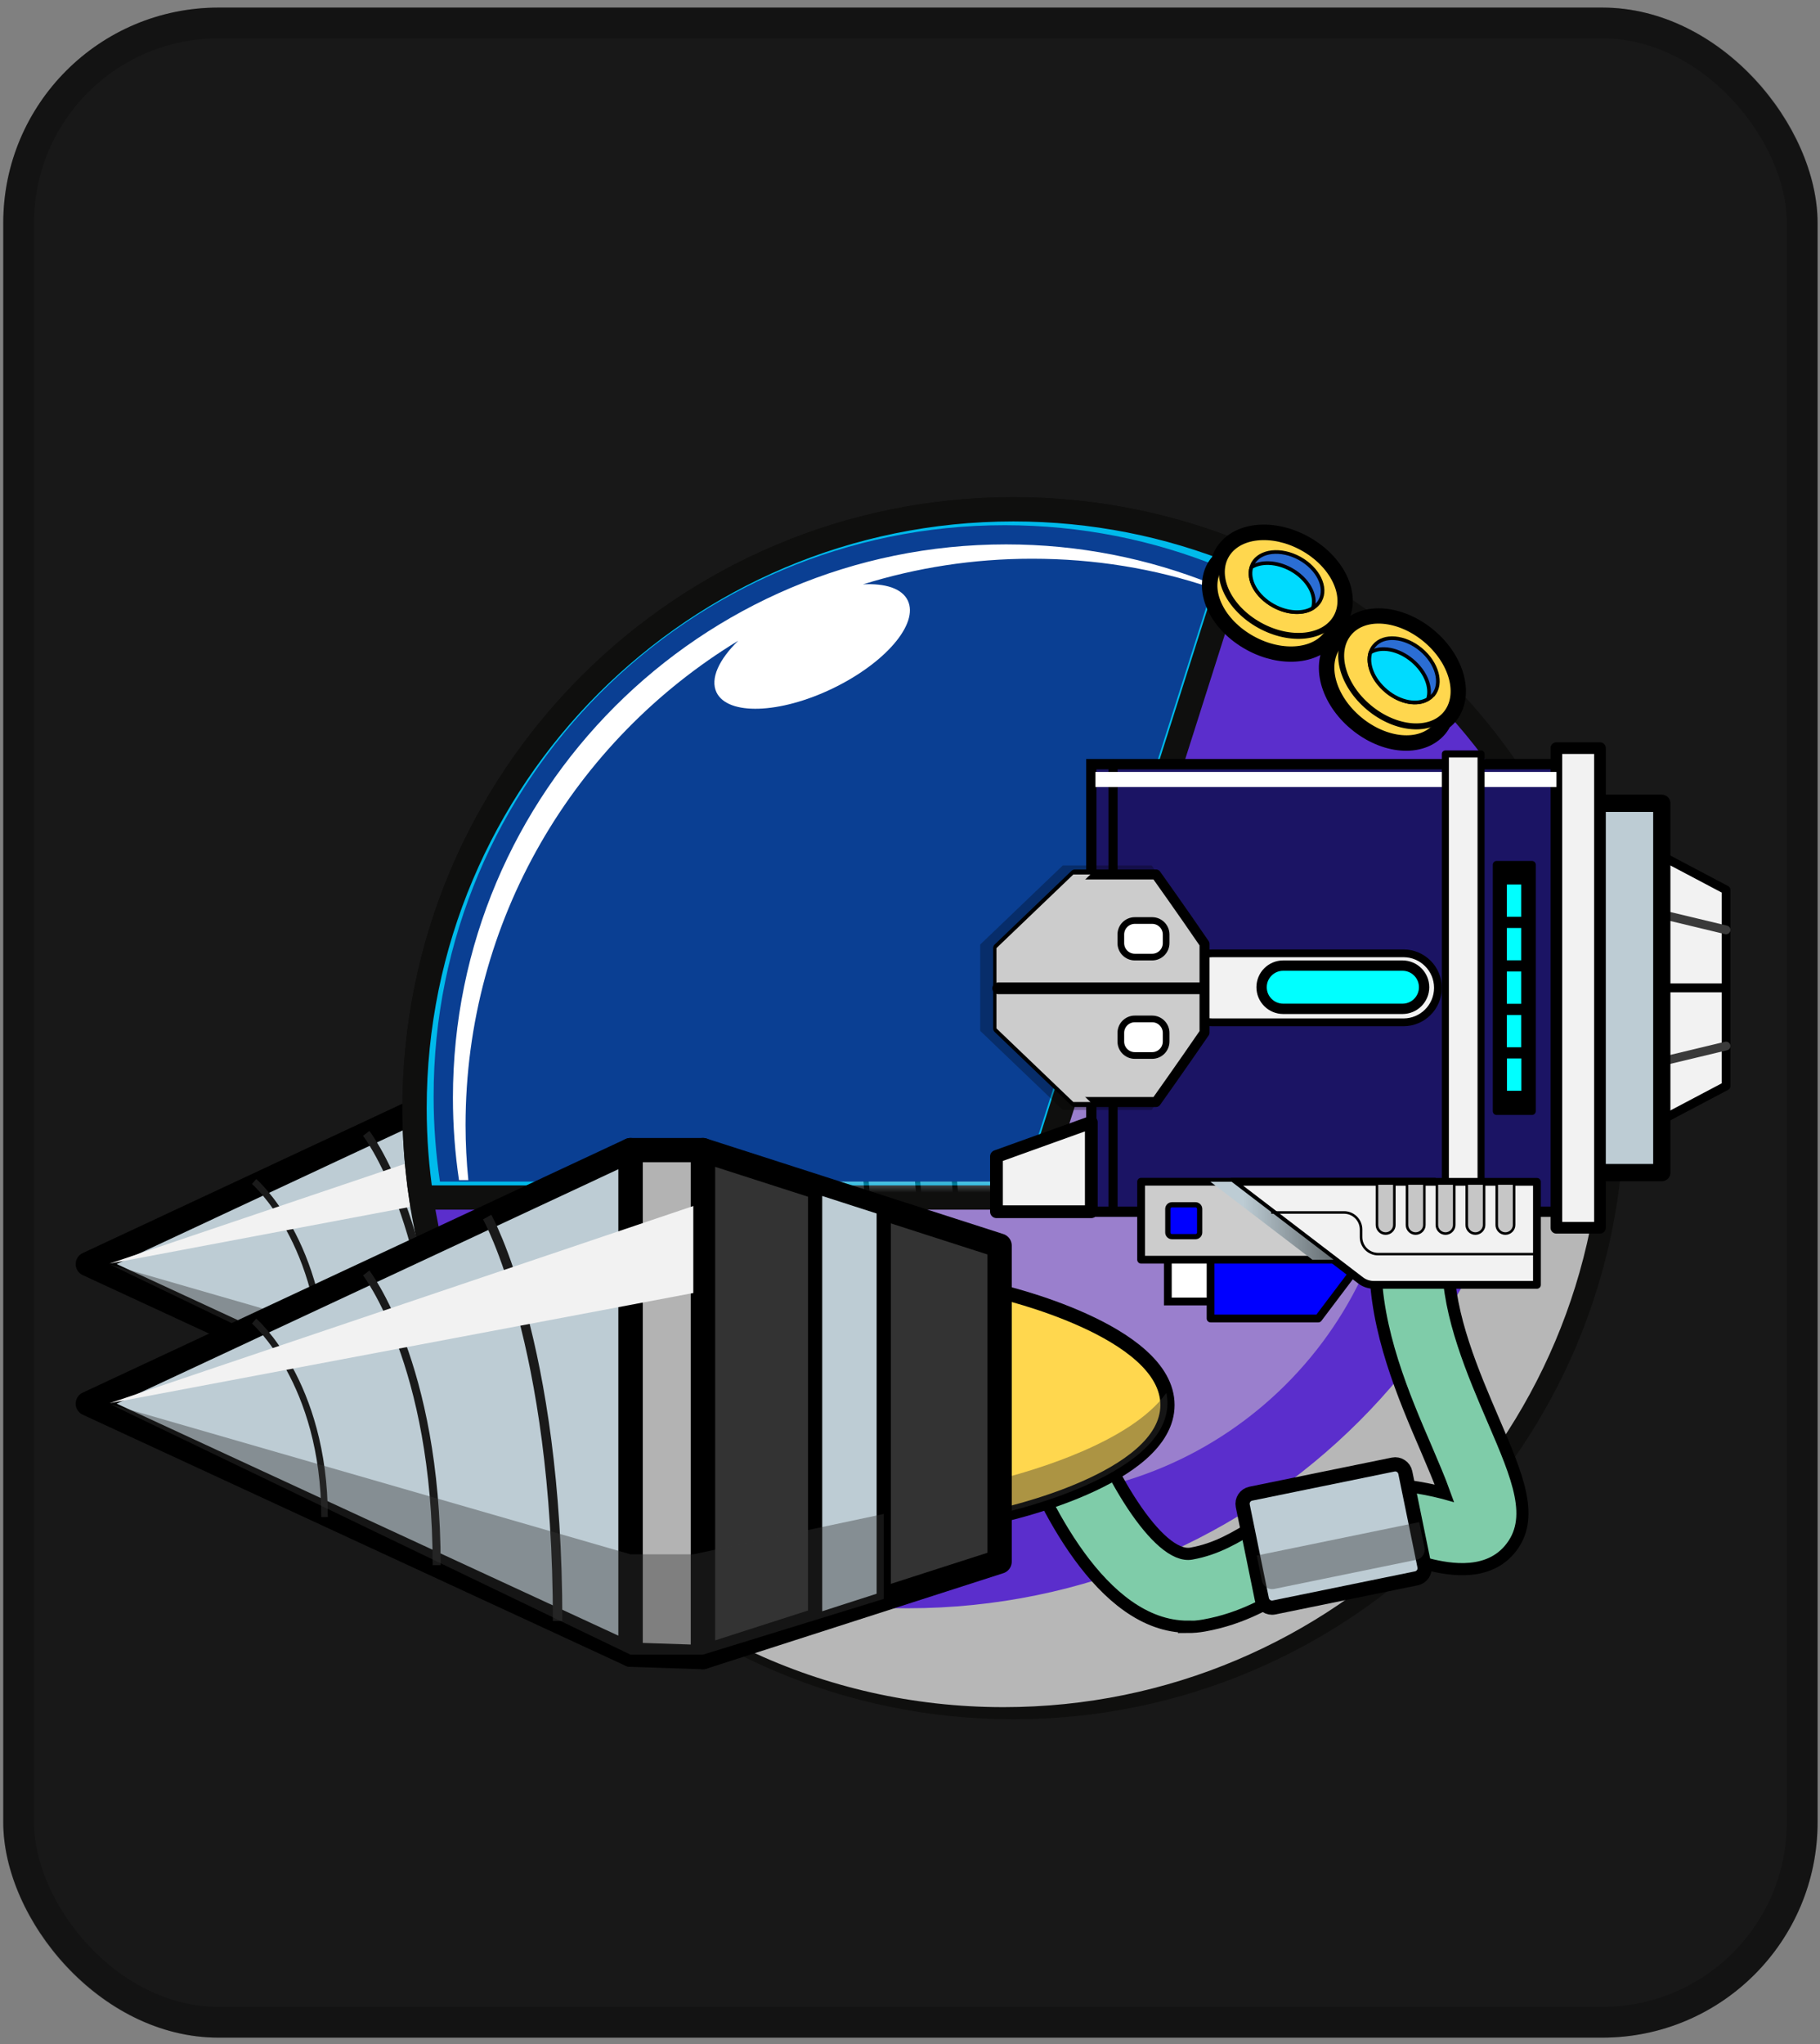 <svg width="187" height="210" viewBox="0 0 187 210" fill="none" xmlns="http://www.w3.org/2000/svg">
<rect x="0" y="0" width="187" height="210" fill="#808080" stroke="none"/>
<rect x="0.335" y="0.779" width="186.415" height="208.532" rx="22.117" fill="#181818"/>
<rect x="1.915" y="2.359" width="183.256" height="205.373" rx="20.537" stroke="black" stroke-opacity="0.21" stroke-width="3.16"/>
<path d="M102.707 146.085V129.85V113.614L72.22 103.805V129.85V155.894L102.707 146.085Z" fill="#333333" stroke="black" stroke-width="1.46" stroke-linecap="round" stroke-linejoin="round"/>
<path d="M64.782 103.805V155.645L72.22 155.894V103.805H64.782Z" fill="#B3B3B3" stroke="black" stroke-width="1.46" stroke-linecap="round" stroke-linejoin="round"/>
<path d="M64.782 103.805L9.024 129.85L64.782 155.645V103.805Z" fill="#BDCCD4" stroke="black" stroke-width="2.496" stroke-linecap="round" stroke-linejoin="round"/>
<path d="M90.801 109.783L83.751 107.524V152.175L90.801 149.904V109.783Z" fill="#BDCCD4" stroke="black" stroke-width="1.46" stroke-linecap="round" stroke-linejoin="round"/>
<path d="M50.056 110.681C50.056 110.681 57.294 123.597 57.294 152.175" stroke="#1A1A1A" stroke-width="0.973" stroke-miterlimit="10"/>
<path d="M37.627 116.422C37.627 116.422 44.865 125.769 44.865 146.435" stroke="#1A1A1A" stroke-width="0.824" stroke-miterlimit="10"/>
<path d="M26.108 121.364C26.108 121.364 33.346 127.628 33.346 141.493" stroke="#1A1A1A" stroke-width="0.674" stroke-miterlimit="10"/>
<g style="mix-blend-mode:multiply" opacity="0.41">
<path d="M90.802 141.181L71.234 145.324H64.782L11.258 129.875L64.782 155.645H72.22L90.802 149.904V141.181Z" fill="#333333"/>
</g>
<g style="mix-blend-mode:overlay">
<path d="M71.234 109.545L11.258 129.8L71.234 118.481V109.545Z" fill="#F2F2F2"/>
</g>
<path d="M104.117 175.362C138.096 175.362 165.641 147.817 165.641 113.838C165.641 79.86 138.096 52.315 104.117 52.315C70.138 52.315 42.593 79.86 42.593 113.838C42.593 147.817 70.138 175.362 104.117 175.362Z" fill="#5B2ECC" stroke="#0F0F0E" stroke-width="2.496" stroke-miterlimit="10"/>
<path d="M104.117 153.81C126 153.81 143.739 136.071 143.739 114.188C143.739 92.305 126 74.566 104.117 74.566C82.234 74.566 64.495 92.305 64.495 114.188C64.495 136.071 82.234 153.81 104.117 153.81Z" fill="#9A7FCD"/>
<path d="M127.204 56.795L106.151 123.011H43.28C42.831 120.016 42.593 116.958 42.593 113.838C42.593 79.869 70.136 52.315 104.117 52.315C112.291 52.315 120.078 53.9 127.204 56.795Z" fill="#00BAEB" stroke="#0F0F0E" stroke-width="2.496" stroke-miterlimit="10"/>
<g style="mix-blend-mode:multiply">
<path d="M164.63 113.838C164.63 147.82 137.088 175.362 103.106 175.362C84.412 175.362 67.677 167.026 56.396 153.872C66.903 161.023 79.595 165.204 93.26 165.204C129.5 165.204 158.877 135.827 158.877 99.587C158.877 94.333 158.265 89.229 157.092 84.337C161.897 93.098 164.63 103.144 164.63 113.838Z" fill="#B7B7B7"/>
</g>
<path d="M122.05 167.101C113.09 167.101 107.025 154.085 104.641 147.845H73.892V140.357H109.982L110.831 142.928C113.614 151.289 119.017 160.2 122.412 159.588C125.008 159.126 126.929 157.953 129.163 156.593C133.331 154.047 138.535 150.877 148.319 153.361L148.407 153.386C147.92 152.026 147.171 150.291 146.572 148.881C144.226 143.44 141.318 136.663 141.318 129.75H148.806C148.806 135.116 151.377 141.106 153.448 145.923C155.969 151.788 157.791 156.031 155.083 159.201C152.55 162.171 148.144 161.048 146.472 160.624C139.746 158.914 136.938 160.624 133.057 162.995C130.548 164.53 127.703 166.265 123.71 166.976C123.148 167.076 122.587 167.126 122.037 167.126L122.05 167.101Z" fill="#7FCCA9" stroke="black" stroke-width="1.248" stroke-miterlimit="10"/>
<path d="M102.707 132.67V155.694C102.707 155.694 119.954 152.026 119.954 144.326C119.954 136.626 102.707 132.67 102.707 132.67Z" fill="#FFD74E" stroke="black" stroke-width="1.46" stroke-linecap="round" stroke-linejoin="round"/>
<g style="mix-blend-mode:multiply" opacity="0.41">
<path d="M119.954 144.126C119.954 151.813 102.707 155.482 102.707 155.482V151.938C106.189 151.052 116.222 148.144 119.841 143.078C119.916 143.427 119.954 143.764 119.954 144.126Z" fill="#333333"/>
</g>
<path d="M143.14 150.442L128.518 153.433C127.944 153.55 127.573 154.11 127.691 154.684L129.656 164.294C129.774 164.868 130.334 165.238 130.908 165.121L145.531 162.13C146.105 162.012 146.475 161.452 146.358 160.878L144.392 151.268C144.275 150.694 143.714 150.324 143.14 150.442Z" fill="#BDCCD4" stroke="black" stroke-width="1.46" stroke-linecap="round" stroke-linejoin="round"/>
<g style="mix-blend-mode:multiply" opacity="0.41">
<path d="M146.36 158.977C146.472 159.551 146.11 160.112 145.536 160.224L130.911 163.22C130.336 163.332 129.775 162.97 129.663 162.396L129.126 159.788L145.823 156.356L146.36 158.977Z" fill="#333333"/>
</g>
<mask id="mask0_8815_1685" style="mask-type:luminance" maskUnits="userSpaceOnUse" x="46" y="57" width="76" height="65">
<path d="M121.813 57.806H46.537V121.376H121.813V57.806Z" fill="white"/>
</mask>
<g mask="url(#mask0_8815_1685)">
<path d="M104.604 95.419C104.754 95.219 104.879 95.007 104.953 94.745V94.707C105.203 93.959 105.003 93.16 104.542 92.611L111.131 85.785L100.411 83.089L103.181 73.056L92.249 76.65V66.167C85.361 67.365 80.893 72.182 78.222 76.45C78.135 76.363 78.035 76.288 77.936 76.238L74.641 74.453C73.967 74.091 73.143 74.366 72.794 75.077L66.579 87.831C66.23 88.543 66.504 89.404 67.178 89.766L68.738 90.602C67.503 94.121 66.679 97.653 65.181 97.852C64.807 97.902 64.458 98.027 64.133 98.202C63.459 97.303 62.311 96.704 61.001 96.704C58.929 96.704 57.245 98.189 57.245 100.036C57.245 101.883 58.817 103.243 60.789 103.343C60.789 103.356 60.789 103.381 60.789 103.381H62.161C61.238 104.08 61.001 105.714 61.987 106.638C62.636 107.237 63.597 107.773 64.782 108.248L64.221 111.555C62.673 119.292 61.413 132.146 69.512 134.043C72.382 134.717 75.689 135.203 79.096 135.49C78.31 137.4 77.299 138.972 76.089 139.072C76.076 139.072 76.051 139.072 76.039 139.072C74.204 139.172 73.306 140.332 73.293 141.343C73.268 142.129 73.767 142.853 74.791 142.928C75.053 142.953 75.502 142.965 76.089 142.978V142.94C79.159 143.003 86.01 142.965 90.253 142.94C92.1 142.916 93.46 141.056 93.111 139.059L92.948 138.148C92.948 138.148 92.986 138.148 93.011 138.148L92.511 135.39C97.653 134.791 101.621 133.419 102.595 131.122C103.943 127.965 103.032 120.665 101.958 114.799V114.774C101.771 113.814 101.597 112.878 101.422 112.016C102.146 111.929 102.795 111.417 103.069 110.619L105.028 104.991C105.328 104.129 104.779 103.206 103.968 103.194H103.443L111.193 96.342L104.679 95.381L104.604 95.419Z" fill="#7C7C7C" stroke="black" stroke-width="3.669" stroke-linecap="round" stroke-linejoin="round"/>
<path d="M65.593 105.714C65.593 105.714 57.769 131.322 69.45 134.068C81.13 136.813 100.199 136.613 102.52 131.147C104.941 125.444 100.049 106.288 100.049 106.288L65.593 105.714Z" fill="#BDCCD4" stroke="black" stroke-width="0.512" stroke-miterlimit="10"/>
<path d="M74.878 83.563C74.878 83.563 79.258 68.451 92.237 66.204V76.687L103.169 73.093L100.399 83.127L111.118 85.822L102.183 95.082L111.118 96.392L103.169 103.406H60.752C60.752 103.406 62.149 98.277 65.157 97.902C68.164 97.528 68.439 83.576 74.878 83.576V83.563Z" fill="#824B22" stroke="black" stroke-width="0.537" stroke-miterlimit="10"/>
<path d="M73.432 97.632C73.963 95.698 73.618 93.917 72.662 93.654C71.704 93.391 70.498 94.746 69.966 96.68C69.435 98.613 69.779 100.394 70.736 100.657C71.693 100.921 72.9 99.566 73.432 97.632Z" fill="black"/>
<path d="M72.182 95.374C72.292 94.961 72.17 94.57 71.91 94.501C71.65 94.432 71.351 94.711 71.242 95.124C71.132 95.537 71.254 95.928 71.514 95.997C71.773 96.066 72.073 95.787 72.182 95.374Z" fill="white"/>
<path d="M60.976 103.393C63.051 103.393 64.732 101.901 64.732 100.061C64.732 98.221 63.051 96.729 60.976 96.729C58.901 96.729 57.22 98.221 57.22 100.061C57.22 101.901 58.901 103.393 60.976 103.393Z" fill="#F45B6D" stroke="black" stroke-width="0.487" stroke-miterlimit="10"/>
<g style="mix-blend-mode:multiply">
<path d="M64.732 100.061C64.732 101.896 63.048 103.393 60.976 103.393C58.904 103.393 57.22 101.896 57.22 100.061C57.22 99.724 57.27 99.4 57.394 99.088C57.869 100.448 59.291 101.434 60.989 101.434C62.686 101.434 64.096 100.461 64.57 99.088C64.682 99.387 64.745 99.712 64.745 100.061H64.732Z" fill="#F45B6D"/>
</g>
<path d="M68.975 115.411L71.583 118.568L68.975 123.123L72.232 125.369L70.76 128.751L79.782 127.878C83.189 127.541 85.81 124.533 85.81 120.927C85.81 116.671 82.228 113.414 78.235 114.013L68.975 115.411Z" fill="#824B22" stroke="black" stroke-width="0.537" stroke-miterlimit="10"/>
<path d="M70.76 128.751L72.232 125.369L68.975 123.111L71.583 118.556L68.975 115.411L72.894 114.812L74.441 128.389L70.76 128.751Z" fill="white" stroke="black" stroke-width="0.537" stroke-miterlimit="10"/>
<path d="M87.907 111.58C87.907 111.58 89.766 123.747 89.467 135.677" stroke="black" stroke-width="0.537" stroke-miterlimit="10"/>
<g style="mix-blend-mode:multiply">
<path d="M64.732 108.26L64.171 111.58C64.171 111.58 89.466 115.848 101.896 114.824L100.773 109.333L64.732 108.273V108.26Z" fill="#BDCCD4"/>
</g>
<path d="M63.123 103.056L103.893 103.231C104.704 103.231 105.253 104.167 104.954 105.028L102.994 110.656C102.695 111.517 101.971 112.091 101.147 112.079C94.571 112.066 67.353 111.704 61.937 106.663C60.652 105.465 61.45 103.056 63.123 103.069V103.056Z" fill="#FFD74E" stroke="black" stroke-width="0.562" stroke-miterlimit="10"/>
<path d="M68.414 106.051C68.414 106.051 102.969 104.866 102.582 106.6C101.347 112.041 68.414 106.051 68.414 106.051Z" fill="#DDAE2A"/>
<path d="M60.215 98.826C60.814 98.826 61.3 98.502 61.3 98.102C61.3 97.702 60.814 97.378 60.215 97.378C59.615 97.378 59.129 97.702 59.129 98.102C59.129 98.502 59.615 98.826 60.215 98.826Z" fill="white"/>
<path d="M98.24 123.448L94.496 123.797L94.246 120.927L98.002 120.577L98.24 123.448Z" fill="#9DB1BA" stroke="black" stroke-width="0.537" stroke-miterlimit="10"/>
<g style="mix-blend-mode:multiply">
<path d="M68.414 91.563L71.346 92.973C72.157 93.272 73.056 92.936 73.493 92.162L75.078 88.78L102.295 97.104C102.844 97.266 103.418 97.041 103.743 96.555L104.953 94.745L72.532 83.027C72.532 83.027 69.088 89.566 68.414 91.563Z" fill="#BDCCD4"/>
</g>
<path d="M102.433 96.13L71.384 86.234L74.441 79.82L103.668 92.024C104.741 92.386 105.315 93.597 104.966 94.72V94.757C104.616 95.856 103.493 96.467 102.445 96.13H102.433Z" fill="#BDCCD4" stroke="black" stroke-width="0.537" stroke-miterlimit="10"/>
<path d="M70.448 91.588L67.153 89.803C66.48 89.441 66.217 88.568 66.554 87.869L72.769 75.115C73.118 74.403 73.942 74.129 74.616 74.491L77.911 76.275C78.585 76.637 78.847 77.511 78.51 78.21L72.295 90.964C71.945 91.675 71.122 91.95 70.448 91.588Z" fill="#BDCCD4" stroke="black" stroke-width="0.587" stroke-miterlimit="10"/>
<path d="M77.923 78.21L77.561 78.959C77.436 78.784 77.274 78.634 77.062 78.522L73.505 76.6C73.306 76.487 73.094 76.438 72.881 76.425L73.243 75.676C73.53 75.09 74.204 74.865 74.741 75.165L77.436 76.625C77.985 76.912 78.198 77.636 77.923 78.21Z" fill="#F9F9F9"/>
<g style="mix-blend-mode:multiply" opacity="0.28">
<path d="M67.128 87.869L67.49 87.12C67.615 87.295 67.777 87.445 67.989 87.557L71.546 89.479C71.746 89.591 71.958 89.641 72.17 89.653L71.808 90.402C71.521 90.989 70.847 91.213 70.311 90.914L67.615 89.454C67.066 89.167 66.854 88.443 67.128 87.869Z" fill="#7C7C7C"/>
</g>
</g>
<g style="mix-blend-mode:screen">
<path d="M125.257 58.218L105.178 121.376H45.202C44.777 118.518 44.553 115.598 44.553 112.628C44.54 80.231 70.822 53.95 103.231 53.95C111.031 53.95 118.456 55.46 125.257 58.218Z" fill="#0A3F93"/>
</g>
<g style="mix-blend-mode:screen">
<path d="M124.409 60.364C118.643 58.405 112.453 57.394 106.039 57.394C99.987 57.394 94.159 58.317 88.668 60.027C90.951 59.902 92.674 60.439 93.273 61.687C94.421 64.083 90.951 68.126 85.523 70.734C80.094 73.343 74.766 73.505 73.618 71.121C72.944 69.711 73.879 67.739 75.851 65.818C59.054 76.026 47.835 94.495 47.835 115.586C47.835 117.482 47.935 119.379 48.122 121.226H47.161C46.749 118.456 46.537 115.635 46.537 112.765C46.537 81.379 71.97 55.921 103.368 55.921C110.844 55.921 117.994 57.369 124.521 59.99L124.409 60.364Z" fill="white"/>
</g>
<path d="M102.707 160.412V144.188V127.953L72.22 118.144V144.188V170.22L102.707 160.412Z" fill="#333333" stroke="black" stroke-width="2.496" stroke-linecap="round" stroke-linejoin="round"/>
<path d="M64.782 118.144V169.971L72.22 170.22V118.144H64.782Z" fill="#B3B3B3" stroke="black" stroke-width="2.496" stroke-linecap="round" stroke-linejoin="round"/>
<path d="M64.782 118.144L9.024 144.188L64.782 169.971V118.144Z" fill="#BDCCD4" stroke="black" stroke-width="2.496" stroke-linecap="round" stroke-linejoin="round"/>
<path d="M90.801 124.121L83.751 121.85V166.514L90.801 164.243V124.121Z" fill="#BDCCD4" stroke="black" stroke-width="1.46" stroke-linecap="round" stroke-linejoin="round"/>
<path d="M50.056 125.02C50.056 125.02 57.294 137.936 57.294 166.514" stroke="#1A1A1A" stroke-width="0.973" stroke-miterlimit="10"/>
<path d="M37.627 130.76C37.627 130.76 44.865 140.108 44.865 160.774" stroke="#1A1A1A" stroke-width="0.824" stroke-miterlimit="10"/>
<path d="M26.108 135.702C26.108 135.702 33.346 141.967 33.346 155.832" stroke="#1A1A1A" stroke-width="0.674" stroke-miterlimit="10"/>
<g style="mix-blend-mode:multiply" opacity="0.41">
<path d="M90.802 155.52L71.234 159.663H64.782L11.258 144.213L64.782 169.971H72.22L90.802 164.243V155.52Z" fill="#333333"/>
</g>
<g style="mix-blend-mode:overlay">
<path d="M71.234 123.884L11.258 144.139L71.234 132.82V123.884Z" fill="#F2F2F2"/>
</g>
<path d="M168.861 86.933L177.347 91.413V101.484H168.861V86.933Z" fill="#F2F2F2" stroke="black" stroke-width="0.899" stroke-linecap="round" stroke-linejoin="round"/>
<path d="M168.861 116.035L177.347 111.555V101.484H168.861V116.035Z" fill="#F2F2F2" stroke="black" stroke-width="0.899" stroke-linecap="round" stroke-linejoin="round"/>
<path d="M177.347 95.519L170.745 93.934" stroke="#3A3A3A" stroke-width="0.899" stroke-linecap="round" stroke-linejoin="round"/>
<path d="M177.347 107.449L170.745 109.034" stroke="#3A3A3A" stroke-width="0.899" stroke-linecap="round" stroke-linejoin="round"/>
<path d="M158.902 120.453H170.745V82.515H158.902V120.453Z" fill="#BDCCD4" stroke="black" stroke-width="1.772" stroke-linecap="round" stroke-linejoin="round"/>
<path d="M160.911 124.471V78.497H112.129V124.471H160.911Z" fill="#1B1464" stroke="black" stroke-width="1.061" stroke-miterlimit="10"/>
<path d="M144.201 105.016C146.158 105.016 147.745 103.429 147.745 101.471C147.745 99.514 146.158 97.927 144.201 97.927H124.583C122.626 97.927 121.039 99.514 121.039 101.471C121.039 103.429 122.626 105.016 124.583 105.016H144.201Z" fill="#F2F2F2" stroke="black" stroke-width="0.799" stroke-linecap="round" stroke-linejoin="round"/>
<path d="M144.101 103.63C145.328 103.63 146.323 102.636 146.323 101.409C146.323 100.182 145.328 99.188 144.101 99.188H131.846C130.62 99.188 129.625 100.182 129.625 101.409C129.625 102.636 130.62 103.63 131.846 103.63H144.101Z" fill="#00FFFF" stroke="black" stroke-width="1.061" stroke-miterlimit="10"/>
<path d="M112.129 124.471H102.383V118.793L112.129 115.286V124.471Z" fill="#F2F2F2" stroke="black" stroke-width="1.31" stroke-linecap="round" stroke-linejoin="round"/>
<path d="M121.039 101.484H114.363" stroke="black" stroke-width="0.936" stroke-linecap="round" stroke-linejoin="round"/>
<path d="M114.363 78.472V124.483" stroke="black" stroke-width="0.936" stroke-linecap="round" stroke-linejoin="round"/>
<path d="M164.393 126.118V76.849H159.913V126.118H164.393Z" fill="#F2F2F2" stroke="black" stroke-width="1.198" stroke-linecap="round" stroke-linejoin="round"/>
<g style="mix-blend-mode:soft-light">
<path d="M112.553 79.295V80.843H159.913V79.295H112.553Z" fill="white"/>
</g>
<path d="M157.404 114.138V88.83H153.773V114.138H157.404Z" fill="black" stroke="black" stroke-width="0.786" stroke-linecap="round" stroke-linejoin="round"/>
<path d="M156.83 94.707V90.327H154.297V94.707H156.83Z" fill="#00FFFF" stroke="black" stroke-width="1.061" stroke-miterlimit="10"/>
<path d="M156.83 99.175V94.795H154.297V99.175H156.83Z" fill="#00FFFF" stroke="black" stroke-width="1.061" stroke-miterlimit="10"/>
<path d="M156.83 103.643V99.263H154.297V103.643H156.83Z" fill="#00FFFF" stroke="black" stroke-width="1.061" stroke-miterlimit="10"/>
<path d="M156.83 108.11V103.73H154.297V108.11H156.83Z" fill="#00FFFF" stroke="black" stroke-width="1.061" stroke-miterlimit="10"/>
<path d="M156.843 112.578V108.198H154.309V112.578H156.843Z" fill="#00FFFF" stroke="black" stroke-width="1.061" stroke-miterlimit="10"/>
<path d="M119.991 126.493V133.693H128.677V126.493H119.991Z" fill="white" stroke="black" stroke-width="0.799" stroke-miterlimit="10"/>
<path d="M144.526 123.423L135.453 135.44H124.384V123.423H144.526Z" fill="#0000FF" stroke="black" stroke-width="0.799" stroke-linecap="round" stroke-linejoin="round"/>
<path d="M147.408 129.4V121.389H117.245V129.4H147.408Z" fill="#CCCCCC" stroke="black" stroke-width="0.799" stroke-linecap="round" stroke-linejoin="round"/>
<path d="M152.175 126.717V77.448H148.506V126.717H152.175Z" fill="#F2F2F2" stroke="black" stroke-width="0.724" stroke-linecap="round" stroke-linejoin="round"/>
<path d="M122.836 123.76H120.415C120.181 123.76 119.991 123.95 119.991 124.184V126.605C119.991 126.839 120.181 127.029 120.415 127.029H122.836C123.071 127.029 123.261 126.839 123.261 126.605V124.184C123.261 123.95 123.071 123.76 122.836 123.76Z" fill="#0000FF" stroke="black" stroke-width="0.537" stroke-linecap="round" stroke-linejoin="round"/>
<path d="M144.114 123.423H140.844V126.692H144.114V123.423Z" fill="black" stroke="black" stroke-width="0.936" stroke-linecap="round" stroke-linejoin="round"/>
<path d="M157.903 131.983H141.169C140.669 131.983 140.183 131.821 139.796 131.522L126.555 121.401H157.916V131.983H157.903Z" fill="#F2F2F2" stroke="black" stroke-width="0.799" stroke-linecap="round" stroke-linejoin="round"/>
<path d="M155.557 121.576H153.785V125.831C153.785 126.318 154.184 126.717 154.671 126.717C155.158 126.717 155.57 126.318 155.57 125.831V121.576H155.557Z" fill="#C6C6C6" stroke="black" stroke-width="0.262" stroke-linecap="round" stroke-linejoin="round"/>
<path d="M152.475 121.576H150.703V125.831C150.703 126.318 151.102 126.717 151.589 126.717C152.076 126.717 152.487 126.318 152.487 125.831V121.576H152.475Z" fill="#C6C6C6" stroke="black" stroke-width="0.262" stroke-linecap="round" stroke-linejoin="round"/>
<path d="M149.405 121.576H147.633V125.831C147.633 126.318 148.032 126.717 148.519 126.717C149.006 126.717 149.418 126.318 149.418 125.831V121.576H149.405Z" fill="#C6C6C6" stroke="black" stroke-width="0.262" stroke-linecap="round" stroke-linejoin="round"/>
<path d="M146.335 121.576H144.563V125.831C144.563 126.318 144.962 126.717 145.449 126.717C145.936 126.717 146.348 126.318 146.348 125.831V121.576H146.335Z" fill="#C6C6C6" stroke="black" stroke-width="0.262" stroke-linecap="round" stroke-linejoin="round"/>
<path d="M143.253 121.576H141.48V125.831C141.48 126.318 141.88 126.717 142.367 126.717C142.853 126.717 143.265 126.318 143.265 125.831V121.576H143.253Z" fill="#C6C6C6" stroke="black" stroke-width="0.262" stroke-linecap="round" stroke-linejoin="round"/>
<path style="mix-blend-mode:multiply" d="M137.025 129.4H134.841L124.359 121.389H126.543L137.025 129.4Z" fill="url(#paint0_linear_8815_1685)"/>
<g style="mix-blend-mode:multiply" opacity="0.28">
<path d="M118.331 114.013C118.331 114.013 121.276 109.882 123.685 106.363V96.554C121.276 93.023 118.331 88.904 118.331 88.904H109.196L100.71 97.029V105.889L109.196 114.013H118.331Z" fill="black"/>
</g>
<path d="M118.78 113.202H110.444L102.557 105.639V97.391L110.444 89.828H118.78C118.78 89.828 121.513 93.659 123.76 96.954V106.076C121.513 109.358 118.78 113.202 118.78 113.202Z" fill="#CCCCCC" stroke="black" stroke-width="1.023" stroke-linecap="round" stroke-linejoin="round"/>
<g style="mix-blend-mode:multiply">
<path d="M112.042 113.202H110.282L102.383 105.639V97.391L110.282 89.828H112.042L104.142 97.391V105.639L112.042 113.202Z" fill="#CCCCCC"/>
</g>
<path d="M118.381 94.558H116.597C115.804 94.558 115.162 95.2 115.162 95.993V96.879C115.162 97.671 115.804 98.314 116.597 98.314H118.381C119.174 98.314 119.816 97.671 119.816 96.879V95.993C119.816 95.2 119.174 94.558 118.381 94.558Z" fill="white" stroke="black" stroke-width="0.686" stroke-linecap="round" stroke-linejoin="round"/>
<path d="M118.381 104.666H116.597C115.804 104.666 115.162 105.309 115.162 106.101V106.987C115.162 107.78 115.804 108.422 116.597 108.422H118.381C119.174 108.422 119.816 107.78 119.816 106.987V106.101C119.816 105.309 119.174 104.666 118.381 104.666Z" fill="white" stroke="black" stroke-width="0.686" stroke-linecap="round" stroke-linejoin="round"/>
<path d="M123.523 101.521H102.557" stroke="black" stroke-width="1.198" stroke-linecap="round" stroke-linejoin="round"/>
<path d="M157.903 128.826H141.593C140.632 128.826 139.846 128.04 139.846 127.079V126.293C139.846 125.332 139.059 124.546 138.098 124.546H130.611" stroke="black" stroke-width="0.262" stroke-miterlimit="10"/>
<path d="M137.312 63.372C138.523 61.163 136.975 57.98 133.83 56.246C130.698 54.511 127.166 54.898 125.956 57.107C125.831 57.344 125.744 57.594 125.669 57.856C125.482 58.055 125.319 58.255 125.182 58.492C123.972 60.701 125.519 63.883 128.664 65.618C131.796 67.353 135.328 66.966 136.538 64.757C136.663 64.52 136.751 64.27 136.826 64.008C137.013 63.808 137.175 63.609 137.312 63.372Z" fill="#FFE69F" stroke="black" stroke-width="2.546" stroke-linecap="round" stroke-linejoin="round"/>
<path d="M146.497 65.693C143.752 63.397 140.208 63.11 138.598 65.044C138.423 65.256 138.298 65.481 138.173 65.73C137.961 65.892 137.749 66.055 137.574 66.267C135.965 68.201 136.888 71.633 139.634 73.917C142.379 76.213 145.923 76.5 147.533 74.566C147.708 74.353 147.833 74.129 147.957 73.879C148.169 73.717 148.382 73.555 148.556 73.343C150.166 71.408 149.243 67.977 146.497 65.693Z" fill="#FFE69F" stroke="black" stroke-width="2.546" stroke-linecap="round" stroke-linejoin="round"/>
<path d="M136.556 64.771C137.771 62.568 136.212 59.379 133.073 57.648C129.935 55.917 126.406 56.3 125.191 58.503C123.976 60.706 125.535 63.895 128.673 65.626C131.812 67.356 135.341 66.974 136.556 64.771Z" fill="#FFD74E" stroke="black" stroke-width="0.611" stroke-linecap="round" stroke-linejoin="round"/>
<path d="M137.315 63.381C138.53 61.178 136.971 57.989 133.833 56.258C130.695 54.528 127.166 54.91 125.951 57.113C124.736 59.316 126.295 62.505 129.433 64.235C132.571 65.966 136.1 65.584 137.315 63.381Z" fill="#FFD74E" stroke="black" stroke-width="0.611" stroke-linecap="round" stroke-linejoin="round"/>
<path d="M135.64 61.699C135.466 62.011 135.204 62.273 134.892 62.461C133.893 63.085 132.296 63.022 130.848 62.224C129.126 61.275 128.165 59.578 128.577 58.268C128.614 58.13 128.664 58.005 128.727 57.881C129.476 56.545 131.61 56.308 133.531 57.357C135.441 58.417 136.377 60.352 135.64 61.687V61.699Z" fill="#2B6ED4" stroke="black" stroke-width="0.374" stroke-linecap="round" stroke-linejoin="round"/>
<path d="M147.556 74.561C149.167 72.629 148.242 69.202 145.489 66.907C142.736 64.612 139.199 64.318 137.588 66.25C135.977 68.182 136.902 71.609 139.655 73.904C142.408 76.199 145.945 76.494 147.556 74.561Z" fill="#FFD74E" stroke="black" stroke-width="0.611" stroke-linecap="round" stroke-linejoin="round"/>
<path d="M148.562 73.339C150.173 71.407 149.248 67.98 146.495 65.685C143.742 63.39 140.205 63.095 138.594 65.028C136.983 66.96 137.908 70.387 140.661 72.682C143.414 74.977 146.951 75.271 148.562 73.339Z" fill="#FFD74E" stroke="black" stroke-width="0.611" stroke-linecap="round" stroke-linejoin="round"/>
<path d="M147.246 71.383C147.096 71.558 146.934 71.708 146.722 71.82C145.611 72.494 143.864 72.182 142.442 70.997C141.056 69.836 140.432 68.226 140.807 67.028C140.894 66.778 141.007 66.529 141.194 66.329C142.167 65.156 144.339 65.343 145.998 66.729C147.671 68.126 148.232 70.21 147.259 71.396L147.246 71.383Z" fill="#2B6ED4" stroke="black" stroke-width="0.374" stroke-linecap="round" stroke-linejoin="round"/>
<path d="M134.892 62.461C133.893 63.085 132.296 63.022 130.848 62.224C129.126 61.275 128.165 59.578 128.577 58.267C129.575 57.644 131.173 57.694 132.633 58.492C134.38 59.453 135.316 61.15 134.892 62.461Z" fill="#00DBFF" stroke="black" stroke-width="0.374" stroke-linecap="round" stroke-linejoin="round"/>
<path d="M146.722 71.808C145.611 72.482 143.864 72.17 142.442 70.984C141.056 69.823 140.432 68.214 140.807 67.016C141.905 66.354 143.677 66.654 145.1 67.852C146.473 69 147.109 70.61 146.722 71.808Z" fill="#00DBFF" stroke="black" stroke-width="0.374" stroke-linecap="round" stroke-linejoin="round"/>
<defs>
<linearGradient id="paint0_linear_8815_1685" x1="127.703" y1="125.394" x2="147.795" y2="125.394" gradientUnits="userSpaceOnUse">
<stop stop-color="#BDCCD4"/>
<stop offset="1"/>
</linearGradient>
</defs>
</svg>
